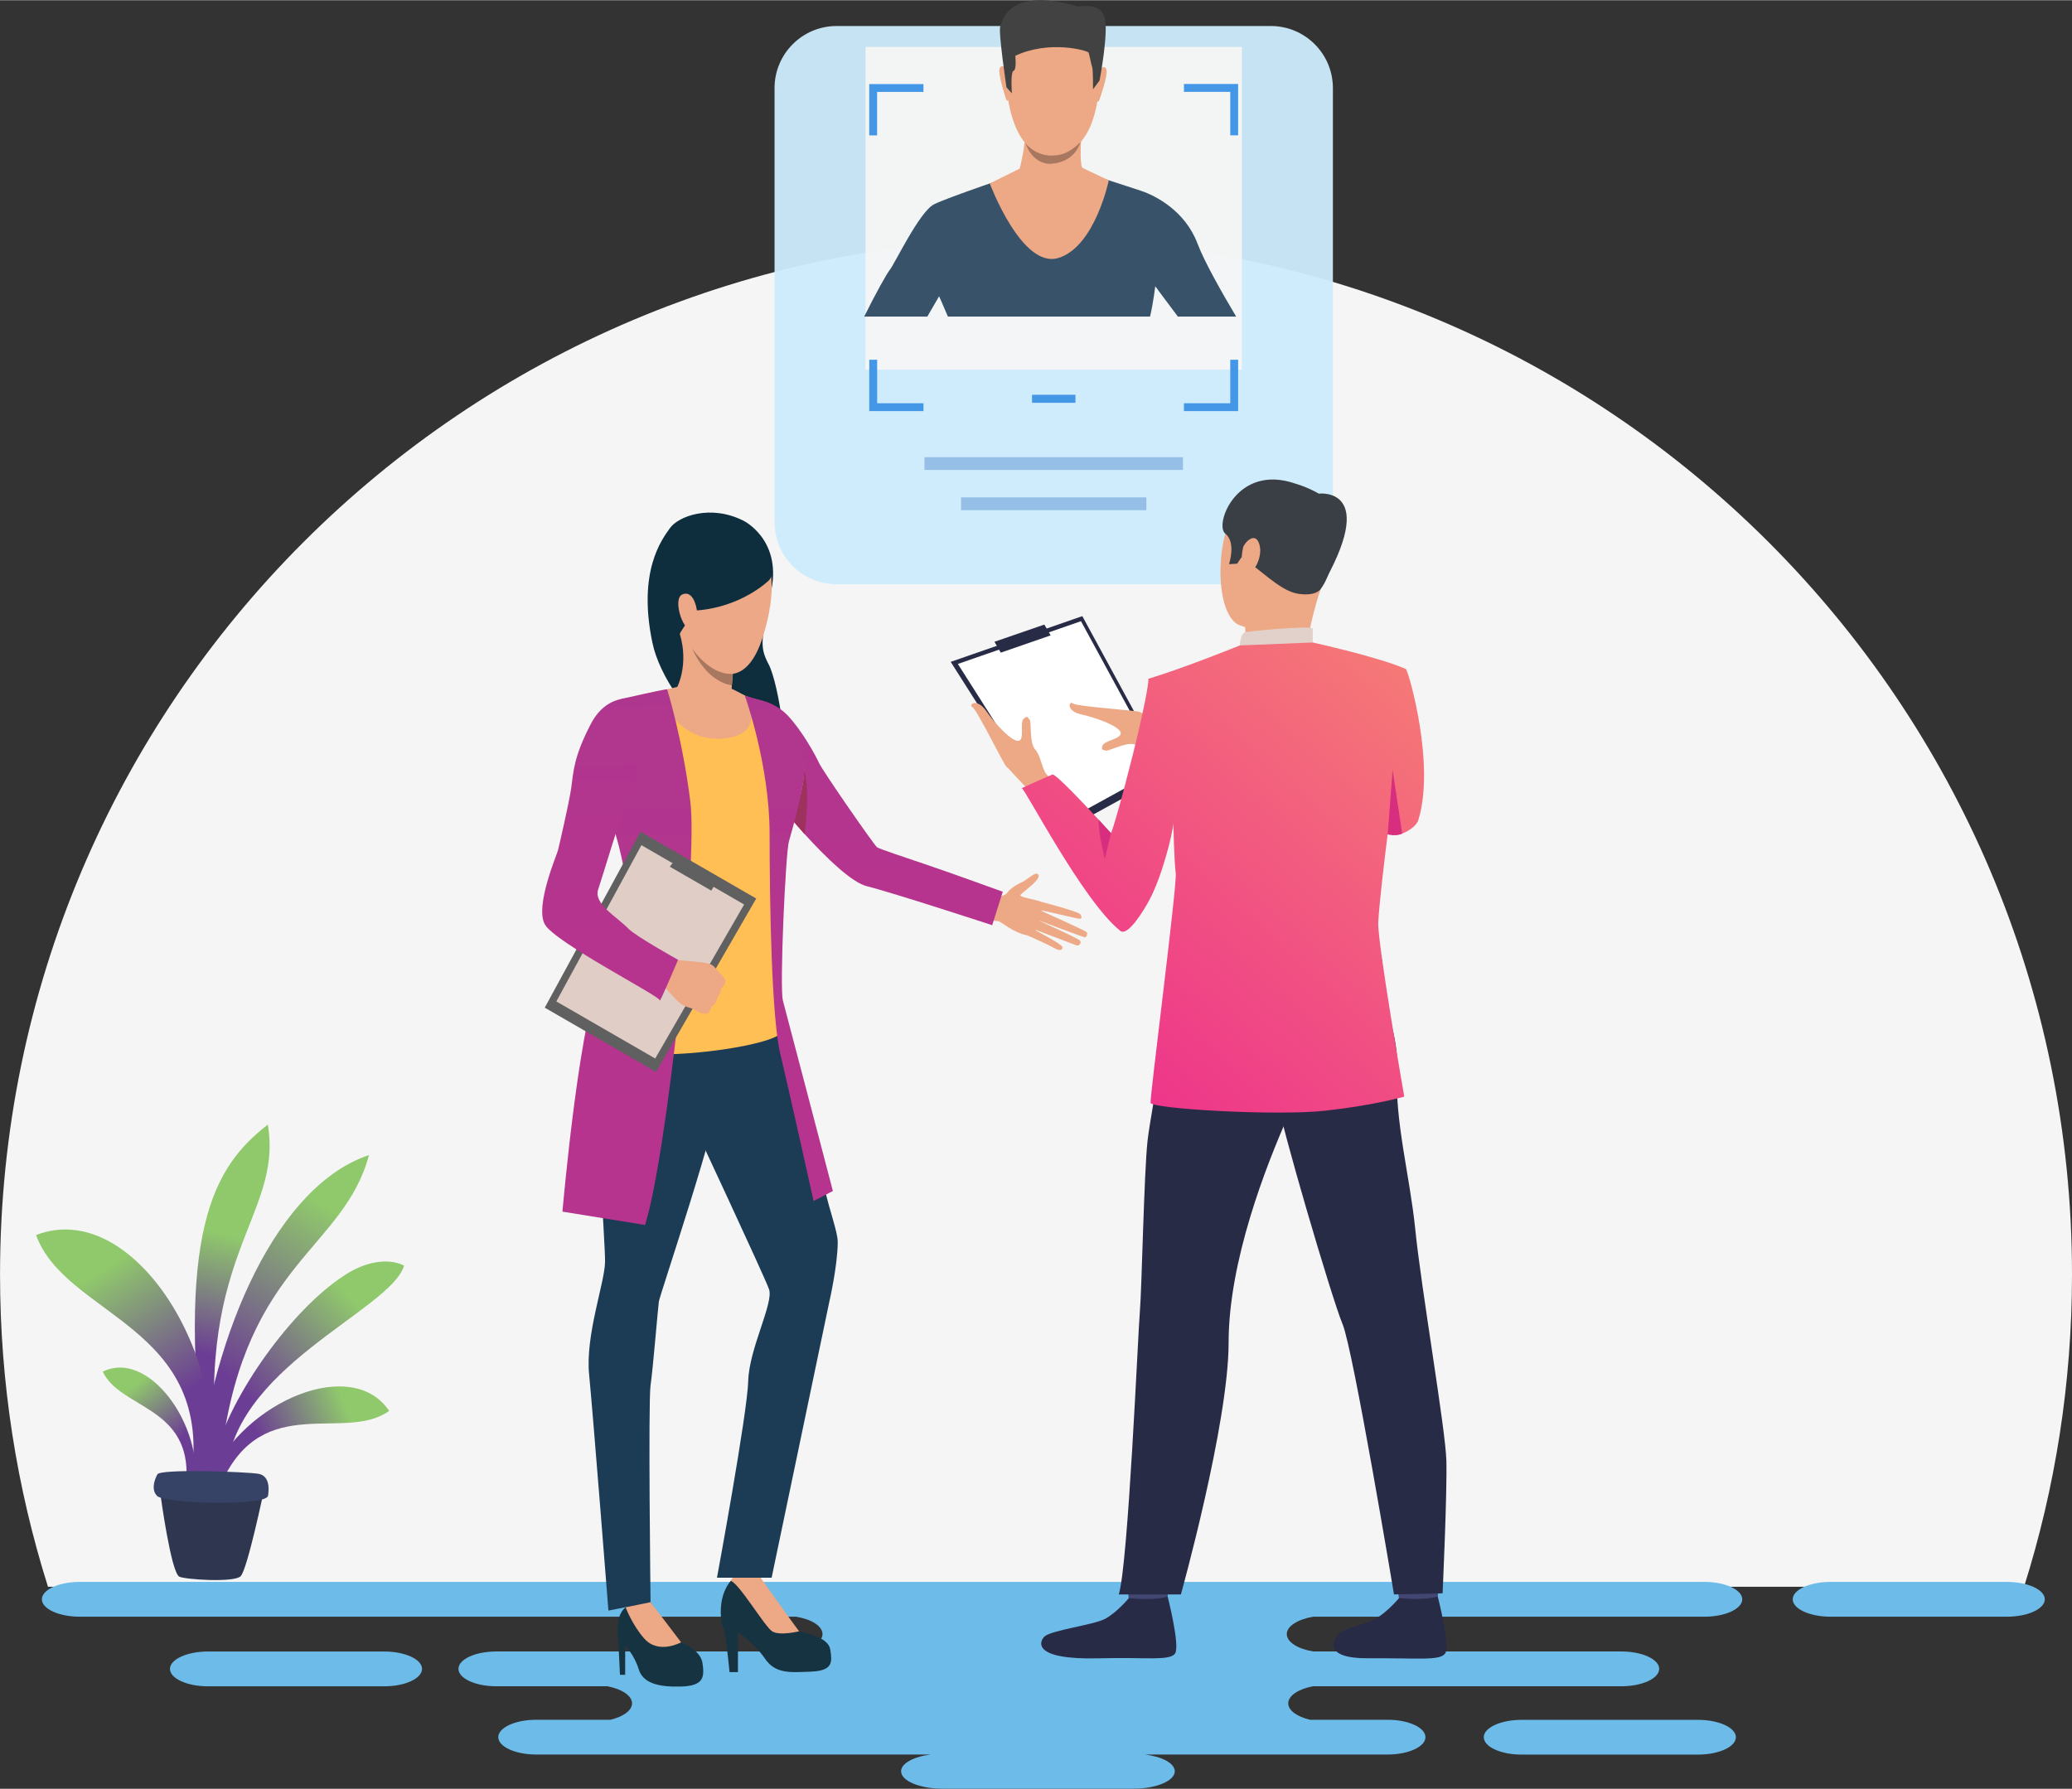 <?xml version="1.0" encoding="UTF-8"?>
<!DOCTYPE svg PUBLIC "-//W3C//DTD SVG 1.0//EN" "http://www.w3.org/TR/2001/REC-SVG-20010904/DTD/svg10.dtd">
<!-- Creator: CorelDRAW 2019 (64-Bit) -->
<svg xmlns="http://www.w3.org/2000/svg" xml:space="preserve" width="1.62in" height="1.399in" version="1.0" style="shape-rendering:geometricPrecision; text-rendering:geometricPrecision; image-rendering:optimizeQuality; fill-rule:evenodd; clip-rule:evenodd"
viewBox="0 0 58275 50314"
 xmlns:xlink="http://www.w3.org/1999/xlink">
 <rect x="0" y="0" width="58275" height="50314" fill="#333333" stroke="none"/>
 <defs>
  <style type="text/css">
   <![CDATA[
    .fil1 {fill:#6CBBE9}
    .fil0 {fill:whitesmoke}
    .fil17 {fill:#D72E7F;fill-rule:nonzero}
    .fil23 {fill:#9C325D;fill-rule:nonzero}
    .fil37 {fill:#374366;fill-rule:nonzero}
    .fil36 {fill:#2E374F;fill-rule:nonzero}
    .fil18 {fill:#0E2D3D;fill-rule:nonzero}
    .fil19 {fill:#163342;fill-rule:nonzero}
    .fil20 {fill:#1C3B54;fill-rule:nonzero}
    .fil10 {fill:#282B46;fill-rule:nonzero}
    .fil15 {fill:#313656;fill-rule:nonzero}
    .fil5 {fill:#385269;fill-rule:nonzero}
    .fil13 {fill:#3A3F46;fill-rule:nonzero}
    .fil7 {fill:#424242;fill-rule:nonzero}
    .fil12 {fill:#424672;fill-rule:nonzero}
    .fil9 {fill:#4497E6;fill-rule:nonzero}
    .fil26 {fill:#606060;fill-rule:nonzero}
    .fil3 {fill:#95BFE6;fill-rule:nonzero}
    .fil8 {fill:#A77760;fill-rule:nonzero}
    .fil27 {fill:#DFCDC6;fill-rule:nonzero}
    .fil14 {fill:#E2D1CA;fill-rule:nonzero}
    .fil6 {fill:#EDA885;fill-rule:nonzero}
    .fil29 {fill:#EDA887;fill-rule:nonzero}
    .fil22 {fill:#FFBF54;fill-rule:nonzero}
    .fil11 {fill:white;fill-rule:nonzero}
    .fil2 {fill:#CCECFB;fill-rule:nonzero;fill-opacity:0.949}
    .fil4 {fill:whitesmoke;fill-rule:nonzero;fill-opacity:0.949}
    .fil21 {fill:url(#id0);fill-rule:nonzero}
    .fil25 {fill:url(#id1);fill-rule:nonzero}
    .fil34 {fill:url(#id2);fill-rule:nonzero}
    .fil33 {fill:url(#id3);fill-rule:nonzero}
    .fil35 {fill:url(#id4);fill-rule:nonzero}
    .fil30 {fill:url(#id5);fill-rule:nonzero}
    .fil24 {fill:url(#id6);fill-rule:nonzero}
    .fil28 {fill:url(#id7);fill-rule:nonzero}
    .fil32 {fill:url(#id8);fill-rule:nonzero}
    .fil16 {fill:url(#id9);fill-rule:nonzero}
    .fil31 {fill:url(#id10);fill-rule:nonzero}
   ]]>
  </style>
  <linearGradient id="id0" gradientUnits="userSpaceOnUse" x1="24963" y1="56975" x2="23858" y2="-23404">
   <stop offset="0" style="stop-opacity:1; stop-color:#E0298F"/>
   <stop offset="1" style="stop-opacity:1; stop-color:#77458D"/>
  </linearGradient>
  <linearGradient id="id1" gradientUnits="userSpaceOnUse" xlink:href="#id0" x1="17864" y1="107786" x2="17323" y2="-82641">
  </linearGradient>
  <linearGradient id="id2" gradientUnits="userSpaceOnUse" x1="11554" y1="39044" x2="5564" y2="41549">
   <stop offset="0" style="stop-opacity:1; stop-color:#90C96C"/>
   <stop offset="0.29" style="stop-opacity:1; stop-color:#90C96C"/>
   <stop offset="0.69" style="stop-opacity:1; stop-color:#6C3D94"/>
   <stop offset="0.788" style="stop-opacity:1; stop-color:#6C3D94"/>
   <stop offset="1" style="stop-opacity:1; stop-color:#6C3D94"/>
  </linearGradient>
  <linearGradient id="id3" gradientUnits="userSpaceOnUse" xlink:href="#id2" x1="597" y1="33615" x2="6187" y2="42348">
  </linearGradient>
  <linearGradient id="id4" gradientUnits="userSpaceOnUse" xlink:href="#id2" x1="2631" y1="38055" x2="5649" y2="41923">
  </linearGradient>
  <linearGradient id="id5" gradientUnits="userSpaceOnUse" xlink:href="#id2" x1="12408" y1="34931" x2="5255" y2="41976">
  </linearGradient>
  <linearGradient id="id6" gradientUnits="userSpaceOnUse" xlink:href="#id0" x1="22343" y1="102964" x2="21974" y2="-76693">
  </linearGradient>
  <linearGradient id="id7" gradientUnits="userSpaceOnUse" xlink:href="#id0" x1="17402" y1="69573" x2="16832" y2="-38005">
  </linearGradient>
  <linearGradient id="id8" gradientUnits="userSpaceOnUse" xlink:href="#id2" x1="7549" y1="32456" x2="5565" y2="40748">
  </linearGradient>
  <linearGradient id="id9" gradientUnits="userSpaceOnUse" x1="28079" y1="31503" x2="51067" y2="6171">
   <stop offset="0" style="stop-opacity:1; stop-color:#EC268F"/>
   <stop offset="1" style="stop-opacity:1; stop-color:#FFCC5E"/>
  </linearGradient>
  <linearGradient id="id10" gradientUnits="userSpaceOnUse" xlink:href="#id2" x1="11712" y1="30748" x2="4717" y2="42691">
  </linearGradient>
 </defs>
 <g id="Layer_x0020_1">
  <g id="_2238308003584">
   <path class="fil0" d="M56926 44632c875,-2772 1349,-5723 1349,-8784 0,-16092 -13045,-29137 -29137,-29137 -16092,0 -29137,13045 -29137,29137 0,3061 473,6012 1349,8784l55577 0z"/>
   <g>
    <path class="fil1" d="M2242 44495l45696 0c583,0 1063,220 1063,489 0,269 -480,490 -1063,490l-11003 0c-433,73 -744,264 -744,489 0,225 310,416 744,489l7050 0 1617 0c583,0 1063,220 1063,489 0,269 -480,490 -1063,490l-1617 0 -7061 0c-406,78 -692,264 -692,480 0,201 248,375 610,462l2186 0c585,0 1063,220 1063,489 0,269 -478,489 -1063,489l-6825 0c482,59 838,249 838,471 0,269 -520,489 -1155,489l-5389 0c-634,0 -1154,-220 -1154,-489 0,-222 355,-411 835,-471l-11099 0c-585,0 -1065,-220 -1065,-489 0,-269 480,-489 1065,-489l2090 0c362,-87 607,-261 607,-462 0,-216 -286,-402 -692,-480l-1512 0 -1615 0c-585,0 -1063,-221 -1063,-490 0,-269 478,-489 1063,-489l1615 0 6820 0c433,-73 741,-264 741,-489 0,-225 -308,-416 -741,-489l-20151 0c-585,0 -1063,-221 -1063,-490 0,-269 478,-489 1063,-489zm49241 0l0 0 4964 0c585,0 1063,220 1063,489 0,269 -478,490 -1063,490l-4964 0c-585,0 -1063,-221 -1063,-490 0,-269 478,-489 1063,-489zm-8689 3880l0 0 4962 0c585,0 1066,220 1066,489 0,269 -480,489 -1066,489l-4962 0c-585,0 -1063,-220 -1063,-489 0,-269 478,-489 1063,-489zm-36949 -1922l0 0 4962 0c585,0 1063,220 1063,489 0,269 -478,490 -1063,490l-4962 0c-585,0 -1065,-221 -1065,-490 0,-269 480,-489 1065,-489z"/>
   </g>
   <g>
    <path class="fil2" d="M35741 16430l-12210 0c-965,0 -1747,-782 -1747,-1747l0 -12210c0,-965 782,-1747 1747,-1747l12210 0c965,0 1747,782 1747,1747l0 12210c0,965 -782,1747 -1747,1747z"/>
    <polygon class="fil3" points="33271,13214 26001,13214 26001,12855 33271,12855 "/>
    <polygon class="fil3" points="32241,14346 27030,14346 27030,13986 32241,13986 "/>
    <polygon class="fil4" points="34928,1314 34928,10395 24343,10395 24343,1314 "/>
    <g>
     <path class="fil5" d="M33678 6842c-349,-922 -1186,-1346 -1581,-1478 -141,-47 -392,-129 -657,-215 -477,-154 -999,-322 -999,-322l-1647 0c0,0 -570,191 -1177,404 0,1 -1,1 -1,1 -558,196 -1147,409 -1345,509 -414,207 -1111,1685 -1252,1854 -73,87 -396,663 -714,1306l1775 0c188,-322 332,-572 332,-572 0,0 112,246 248,572l5685 0c90,-378 146,-855 146,-855 0,0 304,414 637,855l1639 0c-398,-669 -893,-1539 -1089,-2059z"/>
     <g>
      <path class="fil6" d="M29814 301c0,0 1288,203 1092,2218 -196,2015 -1333,1850 -1409,1848 -76,-2 -1141,37 -1224,-2424 0,0 -36,-1819 1541,-1643z"/>
     </g>
     <g>
      <path class="fil6" d="M30925 1950c0,0 141,-151 193,2 52,152 -192,833 -201,865 0,0 -26,59 -59,27 -34,-33 68,-893 68,-893z"/>
     </g>
     <g>
      <path class="fil6" d="M28307 1925c0,0 -138,-153 -193,-2 -55,151 174,836 184,868 0,0 25,60 59,28 35,-32 -51,-894 -51,-894z"/>
     </g>
     <g>
      <path class="fil7" d="M30925 2259l-184 247c0,0 5,-540 -24,-625 -30,-85 -75,-344 -100,-405 -25,-61 -1106,-364 -2061,88 0,0 42,389 -50,423 -92,35 -47,633 -47,633l-152 -171c0,0 -232,-1550 -175,-1712 57,-162 240,-1133 2200,-556 0,0 611,-129 734,292 123,422 -141,1786 -141,1786z"/>
     </g>
     <path class="fil6" d="M30601 4792c-1,-2 -165,-81 -165,-81 -80,-179 -21,-937 -21,-937 0,0 -1641,-418 -1594,-98 47,319 -141,1061 -141,1061l-842 418c0,0 897,2408 1927,2097 1031,-311 1420,-2184 1420,-2184l-585 -276z"/>
     <path class="fil8" d="M28845 4030c0,0 264,341 723,341 302,0 518,-85 819,-378 0,0 -130,557 -817,608 0,0 -498,63 -725,-572z"/>
    </g>
    <g>
     <polygon class="fil9" points="30247,11326 29025,11326 29025,11100 30247,11100 "/>
    </g>
    <g>
     <path class="fil9" d="M33298 2358l0 221 1303 0 0 1223 221 0 0 -1445 -1525 0zm-8850 1445l0 0 221 0 0 -1223 1303 0 0 -221 -1525 0 0 1445zm10153 6311l0 0 0 1224 -1303 0 0 221 1525 0 0 -1445 -221 0zm-9932 0l0 0 -221 0 0 1445 1525 0 0 -221 -1303 0 0 -1224z"/>
    </g>
   </g>
   <g>
    <g>
     <polygon class="fil10" points="32847,21754 29799,23430 26738,18613 30440,17327 "/>
    </g>
    <g>
     <polygon class="fil11" points="32654,21610 29803,23177 26940,18672 30403,17469 "/>
    </g>
    <g>
     <path class="fil6" d="M33698 20767c0,0 -531,-254 -763,-386 -233,-133 -832,-315 -880,-358 -48,-43 -1776,-150 -1881,-240 -105,-90 -207,212 241,310 448,98 1071,338 1105,513 34,175 -460,216 -510,361 -50,144 14,112 85,143 71,31 587,-255 815,-174 227,81 575,-31 749,28 174,60 1021,345 1021,345l19 -540z"/>
    </g>
    <g>
     <path class="fil6" d="M29650 22826c0,0 -446,-401 -661,-569 -216,-168 -620,-661 -680,-690 -60,-29 -833,-1615 -959,-1679 -126,-64 119,-277 386,106 267,384 735,877 913,841 178,-36 25,-518 141,-621 116,-103 111,-30 168,24 57,55 -12,653 153,836 165,183 194,554 318,695 124,141 722,828 722,828l-502 229z"/>
    </g>
    <g>
     <path class="fil12" d="M39249 44267c0,0 96,669 108,770 12,101 1073,-59 1073,-59l86 -797c0,0 -1134,-8 -1267,86z"/>
    </g>
    <g>
     <path class="fil10" d="M39346 44952c0,0 -336,403 -661,579 -325,176 -836,246 -1028,427 -139,131 -505,697 844,685 1350,-11 2001,80 2145,-137 145,-217 -209,-1600 -209,-1600 0,0 -320,115 -1092,45z"/>
    </g>
    <g>
     <path class="fil12" d="M31651 44267c0,0 96,669 108,770 12,101 1073,-59 1073,-59l86 -797c0,0 -1134,-8 -1267,86z"/>
    </g>
    <g>
     <path class="fil10" d="M31748 44952c0,0 -336,403 -661,579 -325,176 -1521,320 -1713,502 -139,131 -369,660 1530,611 1349,-35 2001,80 2145,-137 145,-217 -209,-1600 -209,-1600 0,0 -301,123 -1092,45z"/>
    </g>
    <g>
     <path class="fil10" d="M38371 27071c0,0 996,1583 922,3014 -74,1431 361,2994 511,4489 167,1667 850,5612 875,6504 25,891 -106,3738 -106,3738l-1367 31c0,0 -1148,-6898 -1446,-7602 -297,-704 -1772,-5722 -1821,-6285 -50,-563 2432,-3890 2432,-3890z"/>
    </g>
    <g>
     <path class="fil10" d="M33125 27286c0,0 -751,3922 -850,4798 -99,876 -165,4239 -215,4786 -50,547 -330,7164 -595,7977l1748 0c0,0 1342,-4810 1342,-7086 0,-2276 1037,-4947 1706,-6449 669,-1501 2201,-1537 2612,-4323 0,0 -5190,-588 -5747,296z"/>
    </g>
    <g>
     <path class="fil6" d="M36708 13760c0,0 -1338,-500 -1954,519 -617,1018 -557,3056 117,3307 674,251 1687,120 2032,-518 345,-637 657,-1558 642,-2174 -15,-616 -486,-957 -837,-1134z"/>
    </g>
    <g>
     <path class="fil6" d="M35016 17633c0,0 56,361 -36,539 -92,178 1733,183 1733,183 0,0 148,-968 429,-1785 281,-818 -2125,1064 -2125,1064z"/>
    </g>
    <g>
     <path class="fil13" d="M37141 16569c0,0 -126,208 -640,127 -514,-81 -1141,-765 -1356,-840 -215,-75 -217,-201 -217,-201l-134 196 -228 14c0,0 208,-612 -106,-861 -314,-249 326,-1980 1974,-1404 0,0 1266,349 1220,1069 -46,720 -230,1541 -514,1899z"/>
    </g>
    <g>
     <path class="fil14" d="M34871 18150c0,0 6,-340 160,-373 154,-33 1701,-181 1890,-107l0 396c0,0 -364,224 -2049,84z"/>
    </g>
    <g>
     <path class="fil6" d="M34963 15393c29,-121 336,-466 454,-96 118,370 -178,867 -343,824 -165,-43 -184,-422 -111,-728z"/>
    </g>
    <g>
     <path class="fil15" d="M28734 22166c1,0 1,0 2,0 -10,5 -12,5 -2,0z"/>
    </g>
    <path class="fil16" d="M39495 30843c0,0 -820,241 -2219,396 -1399,154 -4894,-56 -4916,-221 -22,-165 752,-6153 708,-6462 -44,-308 -68,-1407 -68,-1407 -17,301 -324,1531 -694,2201 -134,242 -583,1001 -799,829 -1047,-836 -2668,-3986 -2771,-4013 86,-38 768,-352 864,-383 84,-28 839,772 1297,1268 204,221 349,382 349,382 132,-297 614,-2171 763,-2819 337,-1462 286,-1523 286,-1523 1023,-310 2576,-940 2576,-940l2049 -83c0,0 1881,414 2622,749l3 3 0 0 3 5c94,154 820,2698 342,4239 -53,173 -296,319 -454,382 -101,41 -214,54 -328,33l-80 -15 0 0 0 0c-104,819 -225,1850 -265,2466 -34,524 732,4914 732,4914z"/>
    <g>
     <path class="fil17" d="M39437 23445l0 0c-101,41 -214,54 -328,33l-80 -15 0 0 138 -1809 270 1790z"/>
    </g>
    <g>
     <path class="fil17" d="M31246 23432l-172 727c0,0 -186,-729 -177,-1109 204,221 349,382 349,382z"/>
    </g>
    <g>
     <path class="fil13" d="M37089 13881c0,0 1753,-219 30,2708l-30 -2708z"/>
    </g>
    <g>
     <polygon class="fil10" points="28147,18354 27969,18048 29372,17564 29550,17868 "/>
    </g>
   </g>
   <g>
    <g>
     <g>
      <g>
       <g>
        <g>
         <path class="fil18" d="M20913 14644c0,0 1049,513 789,1909 -259,1396 -374,1584 -84,2129 290,545 632,2872 371,3312 -261,441 -3231,-1937 -3643,-3933 -412,-1995 261,-2883 499,-3214 238,-331 1142,-673 2067,-203z"/>
        </g>
       </g>
      </g>
     </g>
    </g>
    <g>
     <path class="fil19" d="M20517 47032l238 0 0 -1121c0,0 466,311 759,741 293,430 695,393 1307,366 612,-27 585,-274 530,-622 -55,-347 -676,-457 -878,-512 -201,-55 -658,-841 -804,-1033 -200,-261 -306,-512 -306,-512 0,0 -114,-466 -681,0 -567,466 -402,1362 -338,1444 64,82 174,1249 174,1249z"/>
    </g>
    <g>
     <path class="fil6" d="M21715 45884c210,137 759,0 759,0 -155,-201 -1111,-1545 -1111,-1545 -581,-338 -810,127 -810,127 237,72 952,1281 1162,1418z"/>
    </g>
    <g>
     <g>
      <g>
       <g>
        <path class="fil6" d="M27827 25204c0,0 380,73 510,-106 111,-152 363,-269 441,-305 104,-48 368,-315 430,-185 62,131 -414,461 -500,550 -86,89 467,129 562,216 95,87 -22,999 -398,928 -376,-71 -731,-395 -800,-395 -69,1 -276,-41 -276,-41l30 -663z"/>
       </g>
      </g>
     </g>
    </g>
    <g>
     <g>
      <g>
       <g>
        <path class="fil6" d="M29187 25337c0,0 1138,294 1197,377 59,83 40,144 -68,121 -108,-23 -1108,-252 -1108,-252 0,0 1288,574 1352,632 37,34 6,153 -52,146 -59,-7 -1368,-503 -1368,-503 0,0 1202,538 1241,602 34,56 -22,159 -114,125 -92,-34 -1236,-470 -1236,-470 0,0 850,447 851,520 1,45 -21,150 -237,27 -216,-122 -755,-357 -755,-357l296 -968z"/>
       </g>
      </g>
     </g>
    </g>
    <g>
     <path class="fil19" d="M17437 47109l146 0 0 -823c0,0 260,268 379,661 119,393 544,510 1193,491 649,-18 658,-275 603,-658 -55,-384 -603,-585 -603,-585 -247,-219 -859,-1129 -859,-1129 0,0 -393,-105 -702,144 -308,249 -213,811 -203,958 9,146 46,942 46,942z"/>
    </g>
    <g>
     <path class="fil20" d="M17885 27509c0,0 -773,1006 -983,2199 -210,1193 124,5197 115,5787 -9,590 -558,2057 -448,3168 110,1111 543,6639 543,6639l1185 -235c0,0 -69,-5636 0,-6102 69,-466 206,-2166 234,-2358 27,-192 1741,-5233 1741,-6093 0,-860 -521,-4407 -2386,-3004z"/>
    </g>
    <g>
     <path class="fil20" d="M21770 27902c0,0 1271,4850 1422,5522 151,672 369,1226 369,1511 0,662 -246,1725 -246,1725l-1613 7717 -1537 0c0,0 856,-4630 879,-5535 23,-907 722,-2196 585,-2580 -137,-384 -2208,-4813 -2208,-4813 0,0 -1568,-4955 2349,-3547z"/>
    </g>
    <g>
     <path class="fil6" d="M19156 46194l-859 -1129 -702 144c0,0 189,505 530,885 404,450 1031,100 1031,100z"/>
    </g>
    <g>
     <g>
      <path class="fil21" d="M21246 19661c0,0 524,49 920,473 396,424 767,1100 871,1327 104,226 1557,2323 1632,2370 75,47 806,291 1290,454 747,251 2244,795 2244,795l-297 941c0,0 -2815,-921 -3521,-1095 -862,-212 -2847,-2759 -2847,-2759 0,0 -1480,-1734 -292,-2507z"/>
     </g>
    </g>
    <g>
     <g>
      <path class="fil22" d="M20332 19293c0,0 679,320 914,368 236,47 1150,1235 1310,1668 160,433 0,1084 -330,1847 -330,763 -19,1018 -170,1781 -151,763 -102,3619 -74,4044 28,424 -4412,1067 -5288,294 0,0 593,-2574 1296,-3309 152,-159 136,-1218 32,-1482 -104,-264 -1273,-2234 -1273,-2234 0,0 -86,-1998 424,-2394 443,-344 1650,-467 1867,-542 217,-75 847,-108 1290,-42z"/>
     </g>
    </g>
    <g>
     <g>
      <path class="fil6" d="M20656 18510c0,0 -20,187 -44,439 -9,100 -19,210 -28,323 -27,339 -49,702 -36,888 0,0 -705,707 -1507,-825 0,0 337,-632 83,-1491 -254,-860 1531,666 1531,666z"/>
     </g>
    </g>
    <g>
     <path class="fil23" d="M22629 23458c0,0 170,-1129 -11,-1816 0,0 0,590 -324,1429l334 387z"/>
    </g>
    <g>
     <path class="fil6" d="M18499 19444c0,0 485,1433 1817,1327 1332,-105 631,-1210 631,-1210 0,0 -332,-190 -425,-208 -93,-18 -1472,-35 -1472,-35l-551 126z"/>
    </g>
    <g>
     <path class="fil24" d="M20948 19562c0,0 697,1930 697,3896 0,1967 56,5170 300,6182 244,1012 937,4140 937,4140l543 -281c0,0 -1306,-4993 -1405,-5353 -99,-360 75,-4164 168,-4482 94,-318 492,-1736 430,-2129 -78,-496 -542,-1229 -1291,-1860l-379 -112z"/>
    </g>
    <g>
     <path class="fil25" d="M18763 19384c0,0 434,1388 653,3166 220,1778 -674,10031 -1274,11904l-2323 -375c0,0 500,-5833 1179,-6895 679,-1062 895,-2001 162,-4216 -733,-2216 321,-3313 321,-3313 0,0 1078,-248 1282,-271z"/>
    </g>
    <g>
     <polygon class="fil26" points="21269,25271 18452,30149 15321,28341 18015,23392 "/>
    </g>
    <g>
     <polygon class="fil27" points="20929,25439 18428,29771 15647,28166 18040,23770 "/>
    </g>
    <g>
     <polygon class="fil26" points="20006,25049 20182,24745 19058,24096 18838,24375 "/>
    </g>
    <g>
     <g>
      <g>
       <g>
        <g>
         <g>
          <path class="fil6" d="M19872 28511c0,0 -128,1 -184,-27 0,0 -98,-57 -171,-93 -23,-11 -43,-21 -57,-26 -57,-20 -189,-46 -314,-133 -124,-86 -566,-597 -566,-597l208 -317 153 -324c0,0 926,60 1051,127 12,7 24,14 35,21 101,67 147,159 196,200 18,15 185,179 179,248 -8,97 -53,160 -111,192 0,0 -24,188 -117,276 0,0 -17,174 -163,251 0,0 -37,175 -139,201z"/>
         </g>
        </g>
       </g>
      </g>
     </g>
    </g>
    <g>
     <g>
      <path class="fil28" d="M17963 19661c0,0 -855,-245 -1345,697 -490,942 -488,1345 -553,1805 -62,435 -341,1621 -369,1743 -28,122 -661,1584 -371,2094 291,513 3252,2024 3233,2137 -19,113 513,-1142 513,-1142 0,0 -1198,-668 -1394,-873 -319,-334 -991,-694 -853,-1108 162,-487 650,-2128 763,-2369 113,-240 1098,-2679 377,-2985z"/>
     </g>
    </g>
    <g>
     <g>
      <g>
       <g>
        <g>
         <path class="fil29" d="M20761 14799c0,0 1523,478 696,3106 -827,2628 -2906,-304 -2689,-1906 217,-1601 1993,-1201 1993,-1201z"/>
        </g>
       </g>
      </g>
     </g>
    </g>
    <g>
     <g>
      <g>
       <g>
        <g>
         <path class="fil18" d="M21613 16332c0,0 -757,742 -2023,835 0,0 -487,571 -524,795 0,0 -1130,-1926 259,-3080 1389,-1154 2798,975 2288,1450z"/>
        </g>
       </g>
      </g>
     </g>
    </g>
    <g>
     <g>
      <g>
       <g>
        <g>
         <path class="fil29" d="M19605 17220c-10,-191 -128,-626 -412,-505 -284,122 17,1008 206,954 0,0 229,4 206,-449z"/>
        </g>
       </g>
      </g>
     </g>
    </g>
    <g>
     <path class="fil8" d="M20612 18949c-9,100 -19,210 -28,323 0,0 -672,-40 -1121,-1040 29,44 522,767 1149,717z"/>
    </g>
   </g>
   <g>
    <g>
     <path class="fil30" d="M6363 41632c28,-3141 4621,-4757 5003,-6035 -484,-240 -1101,-70 -1533,184 -1480,867 -3228,3269 -3733,4967 -58,192 -162,521 -94,729 51,159 343,429 363,97l-6 58z"/>
     <path class="fil31" d="M10378 32488c-707,2643 -3437,3031 -4133,8256 -68,342 9,707 -253,955 -253,241 -393,144 -463,-52 471,-4262 2294,-8309 4849,-9159z"/>
     <path class="fil32" d="M7533 31631c442,2660 -2216,3692 -1336,10107 -156,1 -319,134 -403,-67 -876,-7048 201,-8845 1739,-10041z"/>
     <path class="fil33" d="M5361 41685c722,-4403 -3513,-4638 -4346,-6948 2719,-1049 5486,3422 4890,6985l-544 -37z"/>
     <path class="fil34" d="M6237 41696c1166,-2572 3463,-1114 4709,-2012 -1054,-1563 -4069,-256 -5006,1828l297 184z"/>
     <path class="fil35" d="M5240 41664c153,-2112 -1857,-2031 -2349,-3083 1239,-619 2736,1366 2607,3076l-258 7z"/>
    </g>
    <g>
     <g>
      <path class="fil36" d="M4518 42071c0,0 287,2112 517,2272 116,81 1543,181 1732,-7 190,-187 652,-2401 652,-2401l-2901 136z"/>
     </g>
     <g>
      <path class="fil37" d="M4427 41469c0,0 -225,381 -13,604 213,225 3072,300 3124,-1 17,-103 84,-557 -269,-618 -354,-59 -2768,-145 -2843,16z"/>
     </g>
    </g>
   </g>
  </g>
 </g>
</svg>
